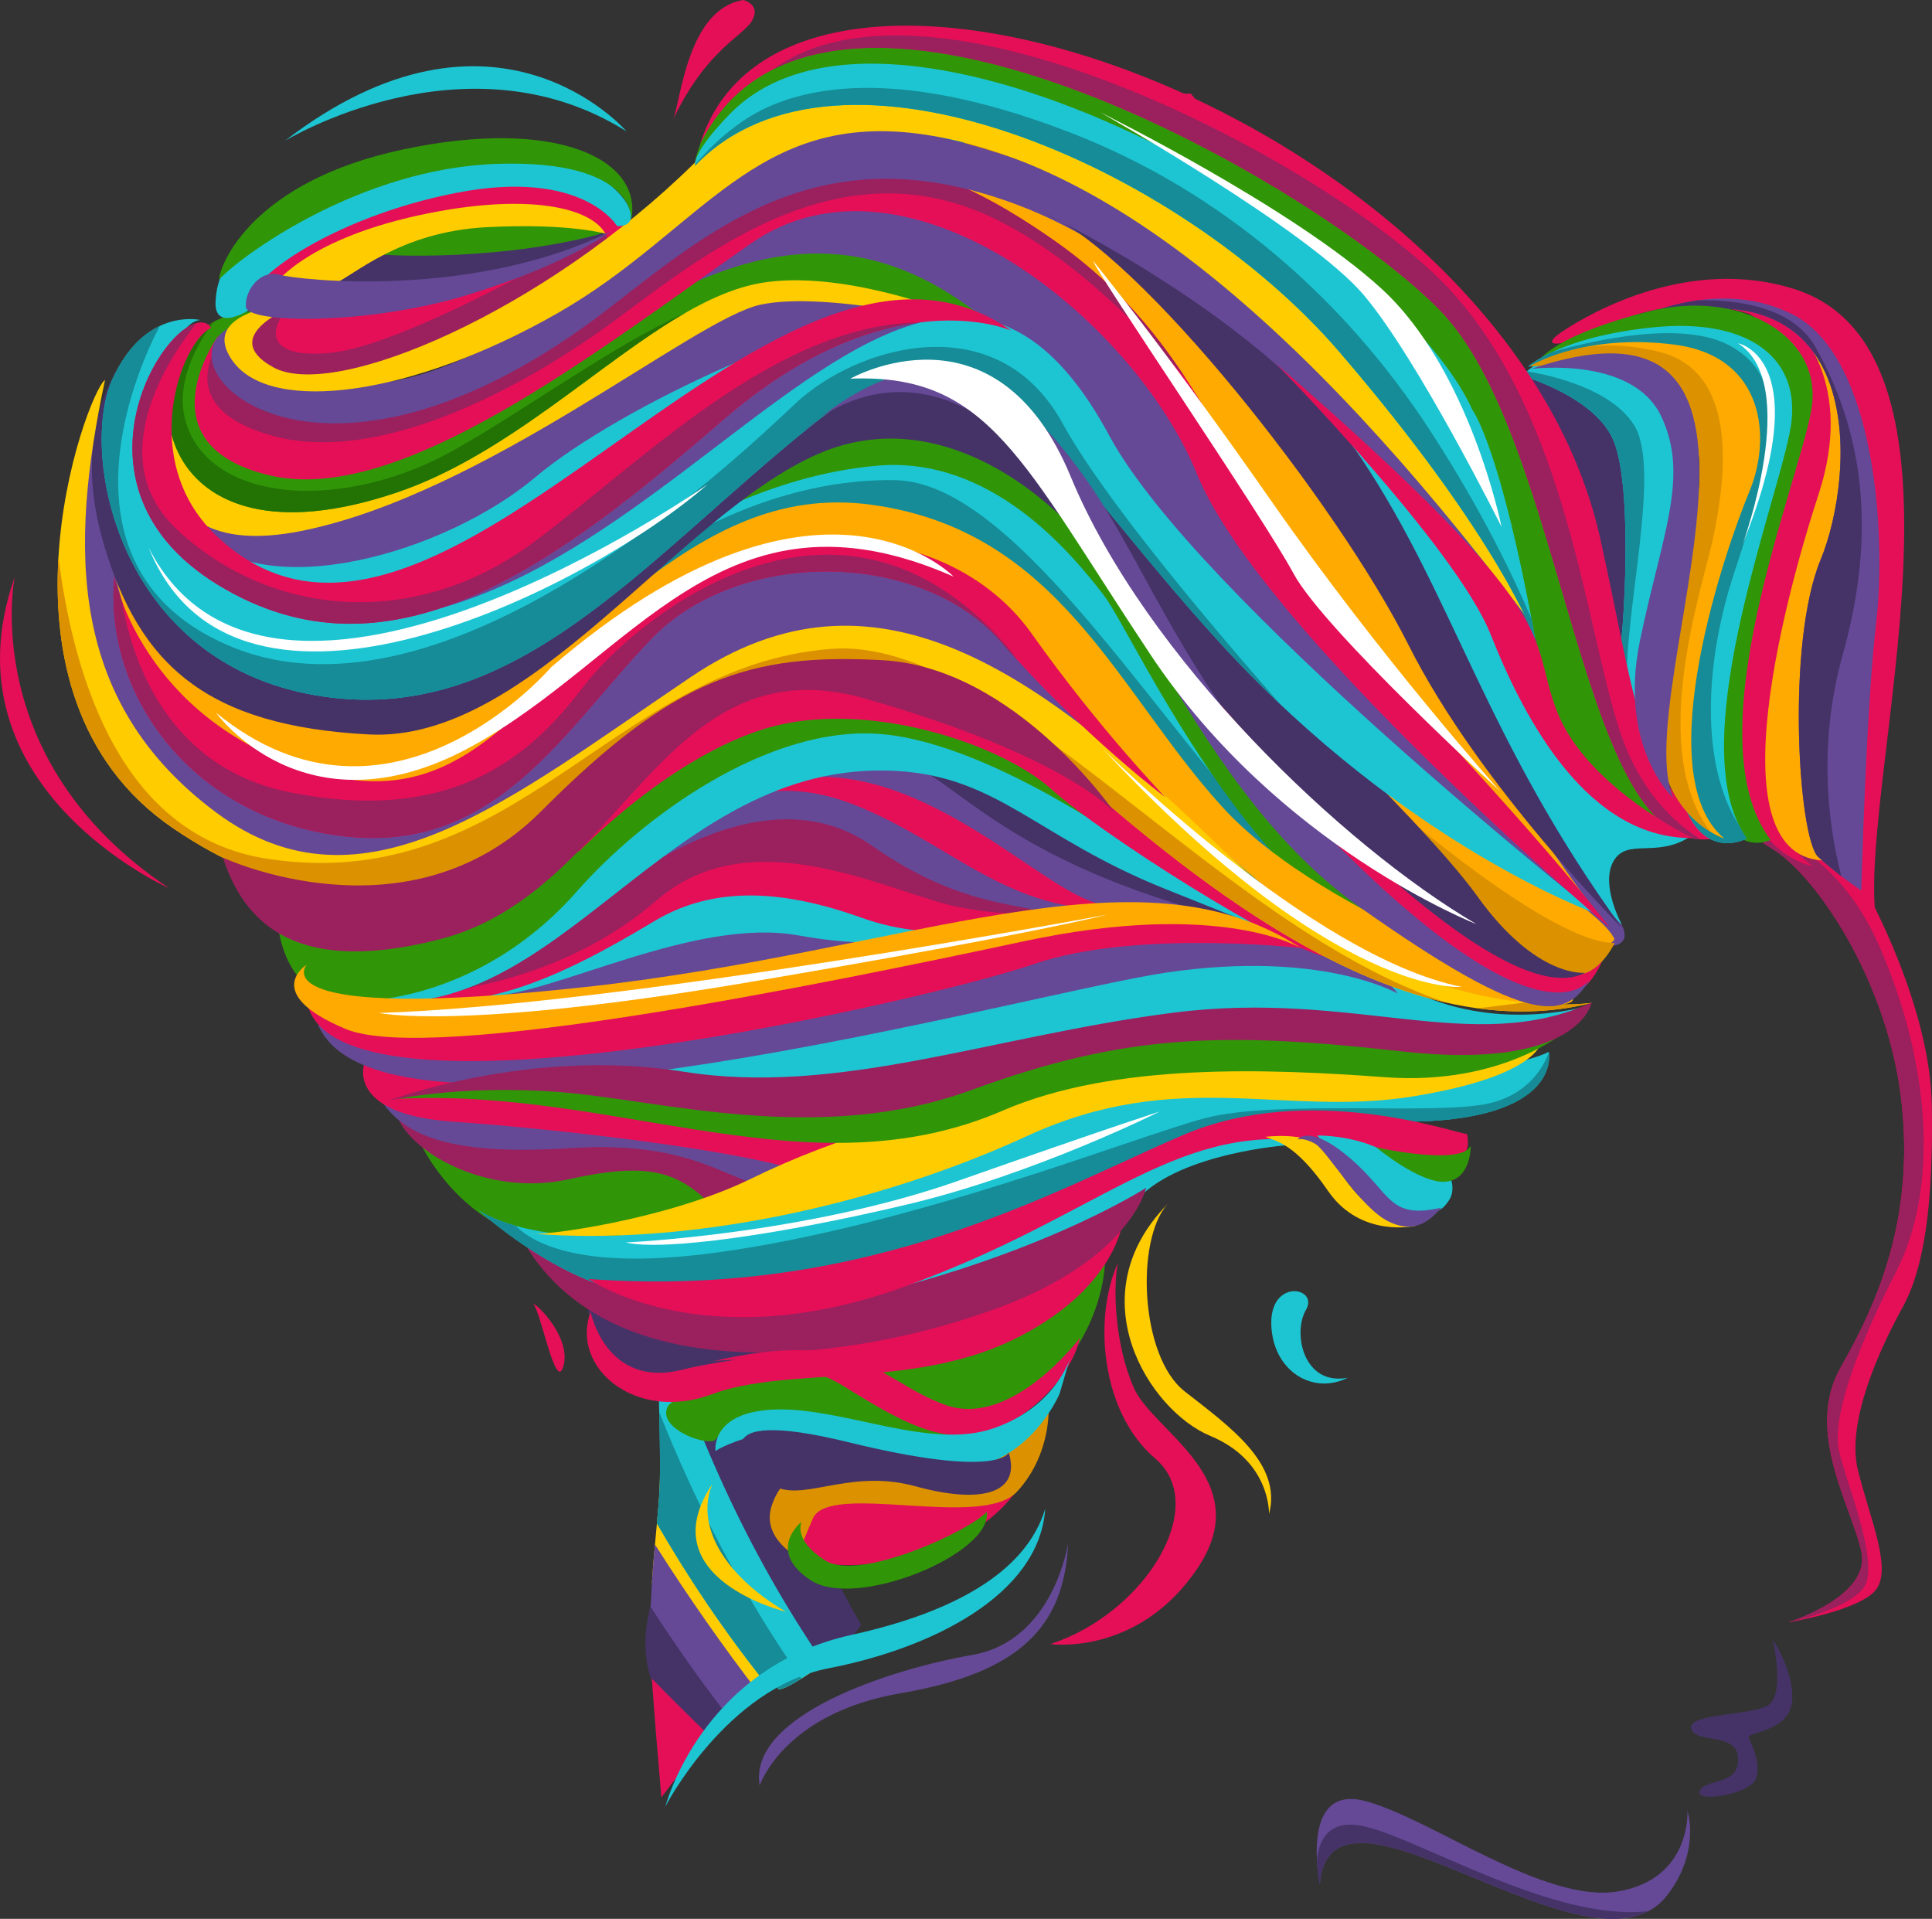 <?xml version="1.0" encoding="UTF-8"?>
<svg id="Layer_2" data-name="Layer 2" xmlns="http://www.w3.org/2000/svg" width="2627.59" height="2609.5" viewBox="0 0 2627.59 2609.5">
  <rect x="0" y="0" width="2627.59" height="2609.5" fill="#333333" stroke="none"/>
  <defs>
    <style>
      .cls-1 {
        fill: #237304;
      }

      .cls-1, .cls-2, .cls-3, .cls-4, .cls-5, .cls-6, .cls-7, .cls-8, .cls-9, .cls-10, .cls-11, .cls-12 {
        fill-rule: evenodd;
        stroke-width: 0px;
      }

      .cls-2 {
        fill: #fa0;
      }

      .cls-3 {
        fill: #654996;
      }

      .cls-4 {
        fill: #dc9200;
      }

      .cls-5 {
        fill: #158c97;
      }

      .cls-6 {
        fill: #9b205e;
      }

      .cls-7 {
        fill: #453367;
      }

      .cls-8 {
        fill: #309608;
      }

      .cls-9 {
        fill: #e50f57;
      }

      .cls-10 {
        fill: #fff;
      }

      .cls-11 {
        fill: #fc0;
      }

      .cls-12 {
        fill: #1dc5d3;
      }
    </style>
  </defs>
  <g id="Layer_1-2" data-name="Layer 1">
    <g>
      <path class="cls-7" d="M896.71,2164.97c-12.85,14.28-9.44,3.91-15.91,37.86-6.47,33.95-1.97,66.13,7.37,86.46,3.04,6.63,34.37,37.52,75.81,76.28,11.84-12.89,24.08-25.33,36.61-36.99-53.55-65.91-99.46-130.63-103.89-163.6h0Z"/>
      <path class="cls-9" d="M886.56,2282.89c26.19,26.71,52.94,53.27,80.25,79.62-24.31,26.18-47.01,54.35-67.32,81.77-4.4-50.19-9.34-109.49-12.82-159.77l-.11-1.62h0Z"/>
      <path class="cls-2" d="M1231.56,139.4c22.9,26.59,46.08,55.26,69.53,86.44,206.14,274.04,320.79,684.23,416.16,1073.62,80.33-48.35,159.31-90.64,226.8-122.23-.14-31.08.12-62.09.92-92.92,8.02-312.94-125.1-667.86-333.53-956.8l-379.87,11.9h0Z"/>
      <path class="cls-6" d="M1944.02,1177.24c-.14-31.09.15-62.1.94-92.93,8.02-312.97-125.09-667.9-333.57-956.8l-88.15,2.76c182.27,295.19,303.53,675.12,377.69,1067.82,14.79-7.38,29.18-14.34,43.08-20.85h0Z"/>
      <path class="cls-4" d="M1231.56,139.4c22.9,26.59,46.08,55.26,69.53,86.44,206.14,274.04,320.79,684.23,416.17,1073.61,32.86-19.77,65.49-38.54,97.22-55.98-38.92-232.56-67.07-429.73-87.56-524.03-34.74-159.94-141.28-384.23-289.74-586.47l-205.62,6.44h0Z"/>
      <path class="cls-5" d="M1612.99,1365.27c-78.69-358.53-196.14-774.07-489.03-1222.5l133.71-4.19c124.44,122.46,268.35,309.72,384.05,587.6,72.41,173.92,111.39,352.74,143.7,533.49-56.56,31.98-115.29,67.77-172.43,105.61h0Z"/>
      <path class="cls-12" d="M1612.94,1365.3c-75.11-342.09-185.49-736.05-449.84-1160.98,94.51,102.01,219.87,263.28,363.97,513.01,95.78,165.96,146.14,369.64,188.9,582.9-34.38,20.72-68.99,42.53-103.03,65.08h0Z"/>
      <path class="cls-11" d="M1132.44,2054.53c-318.27-505.96,42.19-968.87-172.98-1701.88,0,0,173.07,232.1,158.86,661.11-7.95,239.98,8.42,500.25,109.5,761.33-28.14,107.97-74.53,212.27-95.38,279.45h0Z"/>
      <path class="cls-11" d="M1006.4,2323.26c-44.22-59.87-83.97-116.82-119.75-170.89,3.11-49.83,8.63-91.83,10.45-127.57.44-8.62.6-21.11.54-36.41,63.89,91.25,136.73,185.54,218.28,276.76-4.6,3.41-9.42,6.8-14.48,10.16-104.66,69.57,25.53-58.4-90.21,43.62-1.61,1.42-3.22,2.87-4.83,4.32h0Z"/>
      <path class="cls-9" d="M1573.53,128.69c208.34,332.46,290.5,706.81,334.63,1065.8,52.57-25.97,99.81-46.52,137.61-59.75,12.37-4.33,24.6-8.31,36.68-11.99-32.5-292.45-144.87-616.37-462.97-995.5l-45.95,1.44h0Z"/>
      <path class="cls-8" d="M1438.87,747.55s71.33,171.36,140.55,640.32c24.95-17.08,50.34-33.82,75.88-50.08-14.9-165.91-49.19-333.27-216.43-590.24h0Z"/>
      <path class="cls-12" d="M1136.81,2248.2c-128.57-158.91-202.78-362.07-248.61-581.46,3.81,107.64,11.59,305.18,8.89,358.06-.74,14.6-2.11,30.24-3.66,47.03,41.7,72.51,91.31,146.78,149.65,219.59,55.98-46.6-33.75,45.11,58.35-16.11,13.43-8.93,25.2-18.03,35.38-27.12h0Z"/>
      <path class="cls-5" d="M893.43,2071.82c41.7,72.51,91.32,146.78,149.67,219.59,53.36-44.42-25.76,36.94,46.77-8.61-80-114.1-143.24-236.66-193.3-362.32,1.11,46.43,1.52,85.02.53,104.32-.74,14.59-2.1,30.23-3.66,47.02h0Z"/>
      <path class="cls-7" d="M892.1,1775.41c51.61,171.2,124.37,335,228.25,486.41,22.92-17.6,39.69-35.49,50.75-52.19-325.12-562.61-189.85-1355.35-317.85-1829.77-2.32,56.04-3.89,118.43-3.7,182.52.67,215.37-40.33,333.91,2.34,469.88,42.67,135.96,64.13,208.84,61.89,311.69-2.24,102.86-29.19,196.56-27.3,269.94.77,29.86,3.21,92.93,5.62,161.52h0Z"/>
      <path class="cls-4" d="M1105.92,143.33c45.2,76.78,90.49,171.23,133.02,287.44,158.07,431.89,84.78,708.75,175.9,1081.54,22.44-19.08,46.3-38.18,71.17-57.12-10.05-103.57-16.73-223.52-16.66-359.21.16-307.05-122.14-688.02-290.28-954.95l-73.15,2.29h0Z"/>
      <path class="cls-3" d="M885.04,2185.4c33.01,51.06,68.63,101.71,107.04,151.26,6.3-6.1,12.69-12.03,19.14-17.72,7.74-6.82,14.35-12.58,20.03-17.47-46.93-61.02-94.04-127.89-140.49-201.06-2.36,25.77-4.67,54-5.72,84.99h0Z"/>
      <path class="cls-9" d="M835.21,1147.56c-2.24,48.59-12.21,187.17,10.93,178.79,23.14-8.38,22.96-209.7-10.93-178.79h0Z"/>
      <path class="cls-9" d="M838.07,1370.55c-7.34.19-8.69,54.38,7.3,33.77,15.99-20.61,5.45-37.77-7.3-33.77h0Z"/>
      <path class="cls-9" d="M1404.28,1984.74s-11.96,52.11-77.78,94.94c-65.82,42.84-182.23,60.88-220.31,40.46-38.09-20.42-13.29-71,30.27-84.65,43.56-13.65,228.15,40.02,267.82-50.75h0Z"/>
      <path class="cls-4" d="M1426.09,1910.65s5.24,65.71-42.87,117.88c-48.12,52.16-255.77-14.36-277.71,36.56-21.94,50.92-20.68,52.52-20.68,52.52,0,0-50.42-26.22-35.03-70.68,15.39-44.47,46.87-53.76,114.25-48.68,67.38,5.09,169.09,1.21,203.61-33.76,34.51-34.97,58.44-53.83,58.44-53.83h0Z"/>
      <path class="cls-8" d="M1502.87,1714.33s1.28,86.94-75.89,164.59c-77.17,77.66-161.43,80.7-247.02,70.57-85.59-10.13-200.48-4.92-206.28,7.41-5.8,12.33-80.97-12.47-65.68-43.93,15.29-31.46,312.39-72.96,421.25-100.58,108.86-27.62,138.67-47.23,173.61-98.06h0Z"/>
      <path class="cls-7" d="M799.91,1769.27s-7.61,88.78,90.98,99c98.6,10.22,254.22-45.85,254.22-45.85,0,0-307.11,9.93-345.2-53.15h0Z"/>
      <path class="cls-9" d="M1526,1665.71s-12.23,91.12-150.24,157.24c-138.01,66.12-304.99,34.78-407.9,73.23-102.91,38.45-192.49-35.8-164.65-112.06,0,0,20.82,105.16,125.24,78.47,104.41-26.69,446.22-42.65,597.55-196.87h0Z"/>
      <path class="cls-8" d="M573.87,1558.78s51.11,105.85,157.26,125.65c106.14,19.79,267.65-49.32,267.65-49.32,0,0-29.92-52.72-123.49-56.56-93.57-3.84-220.56,30.31-301.42-19.76h0Z"/>
      <path class="cls-12" d="M1749.29,1557.58s-141.49,10.01-200.87,71.69c-59.37,61.68-353.69,134.61-353.69,134.61,0,0,334.45-173.77,385.99-193.71,51.54-19.94,123.51-35.28,142.69-32.29,19.18,2.99,25.87,19.7,25.87,19.7h0Z"/>
      <path class="cls-6" d="M1558.76,1615.31s-20.04,95.98-200.09,162.91c-190.86,70.95-532.91,122.5-650.97-97.29,0,0,167.73,147.14,434.97,89.09,267.24-58.05,416.09-154.7,416.09-154.7h0Z"/>
      <path class="cls-6" d="M977.61,1649.22c-50.06-53.66-88.48-71.23-202.88-45.71-114.4,25.51-221.02-39.18-235.41-88.62,0,0,110.49,56.47,214.65,19.62,104.17-36.85,306.36,39.15,312.21,62.99,5.86,23.84-88.57,51.72-88.57,51.72h0Z"/>
      <path class="cls-3" d="M1053.82,1616.28c-65.62-7.77-106.45-66.12-279.91-54.83-173.47,11.29-227.32-22.57-255.57-64.96-28.25-42.4,243.44,8.56,315.44,11.3,72,2.74,317.85,52.09,317.85,52.09l-97.8,56.41h0Z"/>
      <path class="cls-9" d="M495.21,1447.46s-23.96,68.04,120.96,77.96c144.92,9.92,436.09,42.94,498.5,77.81,62.41,34.87,84.97-57.93,84.97-57.93,0,0-380.55-23.34-459.84-50.08-79.29-26.74-115.02-42.55-162.44-45.26-47.41-2.72-82.15-2.49-82.15-2.49h0Z"/>
      <path class="cls-12" d="M2106.42,1430.56s20.58,95.01-199.29,95.02c-219.87.01-316.56,34.85-545.73,137.91-229.17,103.06-461.8,113.14-547.88,82.7-86.08-30.44-162.44-100.22-162.44-100.22,0,0,107.4,76.35,364.92,2.68,257.51-73.66,390.5-170.75,656.36-168.21,265.85,2.54,406.35-35.8,434.06-49.88h0Z"/>
      <path class="cls-5" d="M2106.54,1431.25c1.33,8.53,9.54,94.32-199.41,94.33-219.87.01-316.56,34.85-545.73,137.91-229.17,103.06-461.8,113.14-547.88,82.7-86.08-30.44-162.44-100.22-162.44-100.22,0,0,15.93,11.31,50.2,21.03,25.83,25.88,94.11,60.5,271.69,36.62,267.03-35.9,568.24-156.94,665.32-182.83,97.08-25.88,316.25-3.55,387.55-20.42,54.33-12.85,74.27-51.46,80.68-69.13h0Z"/>
      <path class="cls-11" d="M721.85,1677.47c11.07,4.2,182.87-17.41,299.56-74.48,116.69-57.07,242.6-94.23,459.89-133.61,217.29-39.37,502.57,18.98,615.41-54.45,0,0,.13,47.75-175.36,76.16-175.49,28.41-319.2-40.67-524.19,53.68-205,94.35-463.34,150.56-675.31,132.7h0Z"/>
      <path class="cls-8" d="M2128.54,1402.79s-85.4,73.79-244.58,62.18c-159.18-11.61-367.89-20.4-520.33,45.45-262.85,113.55-522.68-31.12-821.14-16.18,0,0,160.98-40.25,283.91-15.58,122.92,24.67,286.63,46.94,420.92,12.21,134.3-34.73,306.64-109.8,547.04-87.86,240.41,21.95,334.17-.22,334.17-.22h0Z"/>
      <path class="cls-12" d="M875.87,1464.25c8.56,1.01,234.87,32.14,402.98-7.27,168.12-39.41,283.87-76.33,387.92-75.59,104.06.74,404.88,37.8,448.37,12.57,43.48-25.23,49.53-27.41,49.53-27.41,0,0-120.36,39.27-239.58-16.78-119.21-56.06-246.26-58.08-455.75-23.56-209.48,34.51-582.97,110.36-593.48,138.05h0Z"/>
      <path class="cls-3" d="M1901.08,1351.25s-102.84-59.91-314.84-28.59c-193.45,28.58-1068.7,275.62-1153.93,70.27,0,0,109.88,73.76,349.83,38.51,239.95-35.25,581.73-136.55,735.23-150.2,153.49-13.65,321.33-14.04,383.71,70.01h0Z"/>
      <path class="cls-9" d="M1800.93,1293.1c-12.66-2.95-252.32-31.31-395.6,18.27-128.76,44.55-929.3,234.07-986.17,58.3,0,0,62.9,55.18,323.32,18.02,260.42-37.16,613.36-122.68,743.36-133.33,130-10.65,227,.83,315.09,38.74h0Z"/>
      <path class="cls-3" d="M1201.44,1274.21s-236.02,63.19-352.43,81.24c-116.41,18.04-202,7.92-202,7.92,0,0,204.92-105.93,324.59-114.91,119.67-8.98,229.83,25.76,229.83,25.76h0Z"/>
      <path class="cls-12" d="M1284.94,1265.29s-58.77,32.1-198.98,6.82c-140.21-25.27-330.53,79.49-422.09,83.12,0,0,162.18-74.83,247.32-134.18,85.14-59.35,269.12,11.6,297.48,16.4,28.36,4.8,76.26,27.83,76.26,27.83h0Z"/>
      <path class="cls-9" d="M1380.3,1254.16s-99.38,33.08-207.61-5.77c-108.23-38.85-201.63-44.11-282.56,4.16-80.93,48.28-203.6,119.1-307.73,106.77,0,0,156.45-38.62,226.48-92.53,70.02-53.91,154.41-119.14,274.4-106.38,119.99,12.76,338.55,84.91,338.55,84.91l-41.52,8.83h0Z"/>
      <path class="cls-6" d="M599.65,1348.36s163.31-11.05,293.89-124.33c130.57-113.28,319.23-8.5,409.68,9.44,90.45,17.94,157,5.56,157,5.56,0,0-116.56-5.11-228.2-76.19s-193.29-77.85-318.54-21.79c-125.25,56.05-313.83,207.31-313.83,207.31h0Z"/>
      <path class="cls-3" d="M1437.84,1245.04c-47.15-17.15-130.49-9.66-252.02-94.92-121.54-85.26-270.81,2.66-332.35,46-61.54,43.34,104.41-136.63,216.52-130.59,112.11,6.04,177.11,55.68,266.87,103.91,89.76,48.23,159.4,70.94,159.4,70.94l-58.41,4.66h0Z"/>
      <path class="cls-9" d="M957.52,1111.53s76.16-69.1,207.29-15.97c131.13,53.13,206.76,147.42,359.41,140.9,0,0-187.64-113.34-259.03-157.95-71.38-44.61-226.29-55.71-307.67,33.02h0Z"/>
      <path class="cls-7" d="M1705.14,1253.89s-35.54-5.29-110.21-22.08c-74.68-16.79-202.36-74.57-240.61-105.86-38.24-31.29-105.3-81.9-105.3-81.9,0,0,94.52,14.08,141.16,47.8,46.63,33.73,314.96,162.04,314.96,162.04h0Z"/>
      <path class="cls-3" d="M1701.21,1256.67s-139.14,2.34-224.54-33.81c-85.4-36.14-243.97-199.56-414.94-160.49,0,0,107.45-52.37,177.67-22.36,70.22,30.01,145.25,141.59,461.82,216.66h0Z"/>
      <path class="cls-12" d="M488.52,1359.03c272.37,46.06,416.27-328.23,730.35-310.62,139.38,7.82,191.78,90.68,365.77,160.46,174,69.77,196.15,78.18,196.15,78.18,0,0-303.82-195.07-381.24-237.5-77.43-42.43-218.3-86.59-329.09-54.86-110.79,31.73-254.39,169.51-317.04,234.42-62.65,64.91-190.55,137.28-264.89,129.93h0Z"/>
      <path class="cls-8" d="M378.24,1258.44s7.65,106.5,104.91,103.55c97.26-2.96,212.6-48.61,301.2-149.5,88.6-100.89,261.31-227.99,415.88-214.04,154.57,13.95,361.91,168.67,361.91,168.67,0,0-129.71-162.89-334.86-201.64-205.15-38.74-325.5,85.87-466.05,197.97-140.56,112.1-319.91,148.73-382.98,94.98h0Z"/>
      <path class="cls-9" d="M786.36,1159.18s123.87-129.98,257.24-169.17c133.37-39.18,315.85,20.03,386.47,83.35,70.62,63.32,307.49,212.86,372.27,227.76,0,0-219.35-138.79-311.51-227.8-92.16-89.02-492.2-338.87-704.47,85.86h0Z"/>
      <path class="cls-3" d="M143.96,547.9s-90.27,200.5,14.48,415.4c104.75,214.9,256.63,227.1,416.43,196.83,159.8-30.27,291.19-236.03,476.01-282.14,184.82-46.11,428.49,107.13,480.56,168.26,0,0-130-209.21-242.16-276.01-112.15-66.79-352.87-12.84-460.29,124.88-107.43,137.72-218.01,228.78-401.28,212.87-183.27-15.91-260.15-246.31-266.56-326.62-6.41-80.32-17.19-233.48-17.19-233.48h0Z"/>
      <path class="cls-12" d="M1811.13,1200.85s-74.36,17.23-190.74-123.83c-116.38-141.06-252.34-361.11-415.47-376.07-163.12-14.97-352.44,105.83-352.44,105.83,0,0,88.86-115.32,240.63-175.47,151.77-60.15,328.17,50.41,397.34,138.16,69.17,87.74,189.66,365.26,320.69,431.4h0Z"/>
      <path class="cls-5" d="M1776.29,1197.56c-32.72-8.94-86.93-36.94-155.91-120.54-116.38-141.06-252.34-361.11-415.47-376.07-121.03-11.1-256.46,52.52-318.31,86.09l-3.48-14.44c9.77-9.94,21.79-21.48,35.93-33.8,55.78-33.33,167.44-87.88,298.13-85.85,171.26,2.67,370.04,357.79,559.11,544.6h0Z"/>
      <path class="cls-8" d="M916.46,728.15s123-81.87,277.62-94.91c154.63-13.04,263.14,119.14,307.02,176.16,43.88,57.02,224.64,475,485.32,513.08,0,0-287.07-303.98-362.37-421.38-75.3-117.4-150.86-273.4-283.97-330.14-133.11-56.74-363.53,36.53-423.62,157.18h0Z"/>
      <path class="cls-2" d="M149.97,747.11s28.23,229.96,195.96,289.59c167.73,59.63,250.18,45.28,383.49-72.74,133.3-118.02,205.62-209.5,385.49-221.96,179.87-12.46,270.29,99.49,304.24,158.96,33.94,59.47,374.4,421.6,555.3,451.45,180.89,29.85,164.55,5.01,164.55,5.01,0,0-333.72-103.38-476.69-260.12-142.97-156.75-220.72-375.69-476.93-410.83-256.2-35.15-386.61,231.48-599.79,280.98-213.19,49.5-401.76-88.53-435.61-220.32h0Z"/>
      <path class="cls-8" d="M828.53,312.05s-31.66,23.01-170.01,37.01c-138.35,14-160.36-1.62-156.33-11.27,4.03-9.65,118.02-43.89,203.11-41.78,85.09,2.12,123.23,16.03,123.23,16.03h0Z"/>
      <path class="cls-7" d="M831.95,313.9s-71.7,43.59-213.7,70.17c-142.01,26.58-190.51,20.85-188.14.88,2.36-19.97,43.17-46.96,67.08-41.24,23.91,5.72,195.35,11.55,334.77-29.81h0Z"/>
      <path class="cls-11" d="M370.23,383.66s21.12-25.7,104.15-67.23c83.03-41.52,208.62-57.76,273.94-41.35,65.32,16.41,80.82,44.28,80.82,44.28,0,0-47.95-16.52-167.28-10.4-119.34,6.13-181.48,66.76-208.05,77.35-26.57,10.6-83.58-2.66-83.58-2.66h0Z"/>
      <path class="cls-9" d="M379.89,412.29c-34.16,7.53-82.88,76.98-1.5,98.18,81.38,21.21,256.74-54.96,343.72-105.41,86.98-50.46,138.29-105.14,138.29-105.14,0,0-176.29,96.3-291.45,115.94-115.15,19.64-189.06-3.57-189.06-3.57h0Z"/>
      <path class="cls-6" d="M379.89,412.29c-34.16,7.53-82.88,76.98-1.5,98.18,81.38,21.21,256.74-54.96,343.72-105.41,86.98-50.46,138.29-105.14,138.29-105.14,0,0-54.01,29.5-121.76,59.17-98.12,53.34-223.43,114.73-290.46,120.87-100.82,9.22-75.24-46.57-51.62-63.67-10.86-2.19-16.66-4.01-16.66-4.01h0Z"/>
      <path class="cls-9" d="M370.12,390.88s40.03-63.25,198.91-97.96c158.88-34.71,254.03-7.54,258.7,38.57,4.67,46.12,31.77-5.64,17.82-40.56-13.95-34.92-134.3-75.2-298.44-26.64-164.14,48.56-208.45,111.3-176.99,126.6h0Z"/>
      <path class="cls-7" d="M174.05,482.69s-82.51,86.06-33.74,254.56c48.76,168.5,142.16,250.07,361.4,261.55,219.23,11.48,418.54-297.62,611.09-381.51,192.55-83.89,385.54,103.5,446.17,248.09,0,0-9.11-167.42-161.13-288.48-152.02-121.06-297.09-132.8-445.4,5.14-148.32,137.94-526.42,353.56-602.23,306.61-75.81-46.94-241.71-111.78-176.16-405.98h0Z"/>
      <path class="cls-3" d="M493.33,840.5s228.3-65.2,393.21-221.06c164.91-155.87,326.69-209.04,412.8-188,0,0-180.89,61.76-316.3,197.62-135.41,135.85-333.94,224.46-489.71,211.45h0Z"/>
      <path class="cls-12" d="M1081.76,467.16s-356.53,277.84-519.47,325.45c-162.94,47.61-262.63-41.93-262.63-41.93,0,0,201.16,41.89,396.38-110.39,195.22-152.28,385.73-173.13,385.73-173.13h0Z"/>
      <path class="cls-3" d="M1208.51,435.15c-70.69-13.79-360.51,112.83-481,214.28-120.49,101.46-367.9,175.23-462.34,71.85l-22.41-55.09s60.45,115.64,356.78-35.52c296.34-151.16,356.93-250.67,518.26-238.8,161.33,11.86,162.45,48.16,162.45,48.16l-71.75-4.88h0Z"/>
      <path class="cls-11" d="M228.49,527.07s-68.77,245,181.23,195.03c250.01-49.97,533.08-287.68,624.04-307.65,90.96-19.97,285.93,28.42,285.93,28.42,0,0-93.62-79.79-243.61-95.73-149.99-15.94-526.18,321.04-655.95,332.8-129.76,11.76-178.48-80.79-191.64-152.87h0Z"/>
      <path class="cls-8" d="M355.59,423.67c-184.63-14.19-203.03,377.19,184.24,246.01,197.78-67,353.26-265.56,502.12-285.92,148.86-20.35,358.69,85.85,358.69,85.85,0,0-82.5-82.09-184.63-135.76-102.13-53.68-335.17,36.27-426.38,119.49-91.21,83.23-288.51,191.87-400,171.44-111.49-20.43-122.59-64.23-114.11-112.95,8.48-48.72,80.08-88.16,80.08-88.16h0Z"/>
      <path class="cls-1" d="M290.14,438.08c-116.65,68.2-84.92,344.95,249.69,231.6,149.5-50.64,274.84-176.45,391.41-243.65-95.94,42.47-219.77,133.6-315.61,187.05-135.51,75.57-300.48,74.13-352.59-15.21-34.19-58.62-.27-122.67,27.1-159.79h0Z"/>
      <path class="cls-9" d="M2183.6,1294.56s-13.83,48.08-48.72,60.23c-34.88,12.14-120.15-16.03-265.08-143.48-144.93-127.45-237.93-296.66-237.93-296.66,0,0,249.81,295.36,371.82,356.81,122,61.45,146.29,62.52,179.9,23.1h0Z"/>
      <path class="cls-3" d="M841.86,440.51c603.96-390.73,686.42,519.99,1349.95,845.96,0,0,34.52-1.34,7.32-38.91-27.19-37.57-482.69-451.29-545.74-590.75-63.05-139.45-385.66-667.63-811.53-216.3h0Z"/>
      <path class="cls-2" d="M2195.7,1276.96c-7.67,18.98-64.1,6.88-126.07-34.81-61.97-41.69-215.02-184.56-215.02-184.56,0,0,312.17,158.09,341.08,219.37h0Z"/>
      <path class="cls-4" d="M2195.95,1282.41s-18.23,39.43-48.49,43.08c-30.27,3.65-87.9-21.26-116.03-66.17-28.14-44.91-137.04-163.58-137.04-163.58,0,0,214.7,187.24,301.56,186.67h0Z"/>
      <path class="cls-7" d="M2155.92,1322.87s-66.09,8.45-146.79-104.16c-80.69-112.61-370.86-380.2-408.8-426.28-37.94-46.08-148.53-165.84-148.53-165.84,0,0,134.31,240.1,181.47,299.92,47.16,59.83,399.23,461.31,522.64,396.36h0Z"/>
      <path class="cls-7" d="M2070.95,506.92s103.75-5.8,142.93,60.31c39.18,66.11-8.29,299.16-7.06,349.94l-135.87-410.25h0Z"/>
      <path class="cls-12" d="M2070.47,511.15c66.87-76.65,296.81,10.07,185.58,280.52-40.09,97.47-27.51,186.59-27.51,186.59,0,0-29.33-57.72-24.06-102.29,5.28-44.58,15.05-218.8-10.5-277.88-25.55-59.08-123.51-86.94-123.51-86.94h0Z"/>
      <path class="cls-5" d="M2070.47,511.15c1.92-2.21,4-4.27,6.18-6.2,37.4,6.28,114.85,24.75,145.56,72.88,38.21,59.89-14.52,256.89-9.56,360.16-5.86-18.99-10.56-41.85-8.17-62.02,5.28-44.58,15.05-218.8-10.5-277.88-25.55-59.08-123.51-86.94-123.51-86.94h0Z"/>
      <path class="cls-12" d="M2297.7,1138.26s-145.58-22.65-201.92-157.7c-56.34-135.04-139.43-273.25-199.92-327.42-60.49-54.17-79.77-74.54-79.77-74.54,0,0,98.92,141.89,155.26,276.94,56.34,135.04,191.92,364.45,234.48,402.03,0,0-29.75-54.15-11.47-86.34,18.27-32.19,58.33-3.94,103.34-32.97h0Z"/>
      <path class="cls-7" d="M2411.83,2231.07c3.03,20.25,12.49,70.19-4.78,86.22-17.26,16.03-112.62,11.98-107.02,33.44,5.6,21.46,62.84,3.82,63.86,41.01,1.02,37.19-43.82,26.45-52.17,43.55-8.35,17.09,67.18,5.25,75.96-15.42,8.78-20.66-6.68-50.52-9.5-57.18-2.83-6.66,54.29-8.04,58.93-47.27,4.65-39.23-25.28-84.36-25.28-84.36h0Z"/>
      <path class="cls-3" d="M1794.95,2562.17c15.48-180.43,370.04,145.5,471.81,16.06,46.83-59.55,28.19-116,28.19-116,0,0,6.18,92.94-94.38,109.97-100.56,17.03-254.89-99.78-344.35-123.03-89.46-23.24-61.28,112.99-61.28,112.99h0Z"/>
      <path class="cls-7" d="M1794.95,2562.17c14.4-167.86,322.22,102.45,447.01,36.75-127.52,15.82-314.33-100.18-388.07-115.51-44.37-9.23-59.54,15.55-62.86,45.86.96,18.57,3.92,32.9,3.92,32.9h0Z"/>
      <path class="cls-9" d="M2127.61,449.01c36.98-24.16,169.9-100.61,311.94-56.18,268.45,83.98,91.16,658.14,110.91,850.28,0,0-18.06,30.41-24.52-37.26-6.46-67.66,45.29-565.99-33.93-691.09-79.21-125.1-234.58-110.94-308.25-69.03-13.62,7.75-34.35,15.27-50.25,19.04-22.17,5.25-34.95,3.2-5.91-15.77h0Z"/>
      <path class="cls-9" d="M2540.15,1215.65s84.96,152.89,87.18,286.95c2.21,134.06-9.92,221.22-39.85,275.54-29.93,54.32-77.15,155.4-60.57,221.55,16.58,66.15,45.85,132,25.22,161.19-20.64,29.2-120.2,45.44-120.2,45.44,0,0,111.69-34.69,99.83-94.86-11.86-60.17-78.44-164-28.24-252.08,50.2-88.08,101.08-203.06,82.21-364.41-18.88-161.35-115.9-305.38-176.71-341.51-60.82-36.13,81.6-.63,131.12,62.19h0Z"/>
      <path class="cls-6" d="M2437.32,2205.39c-3.42.63-5.38.95-5.38.95,0,0,111.69-34.69,99.83-94.86-11.87-60.17-78.44-164.01-28.24-252.08,50.21-88.08,101.08-203.06,82.21-364.41-18.88-161.35-115.9-305.38-176.71-341.51-35.3-20.97-2.13-17.8,41.61.82,37.4,26.32,76.04,66.59,103.35,128.06,71.89,161.74,83.62,332.65,24.46,447.8-59.16,115.16-86.52,202-77.25,243.18,9.27,41.18,50.65,139.49,36.99,178.96-8.68,25.08-62.65,43.21-100.87,53.09h0Z"/>
      <path class="cls-12" d="M272.39,435.19c-58.32,3.94-133.43,302.43,67.08,380.4,508.69,197.82,885.99-748.89,1169.13-223.24,118.59,220.16,660.82,649.57,660.82,649.57,0,0-256.73-91.86-506.61-363.72-249.88-271.86-325.68-486.95-557.42-301.03-231.74,185.93-407.09,414.69-676.43,368.35-130.73-22.5-210.14-100.68-252.19-186.58-44.58-91.09-47.15-190.85-24.34-242.12,44.33-99.62,119.96-81.63,119.96-81.63h0Z"/>
      <path class="cls-5" d="M1741.08,957.62c-25.96-24.58-52.16-51-78.28-79.42-249.88-271.86-325.68-486.95-557.42-301.03-231.74,185.93-407.09,414.69-676.43,368.35-130.73-22.5-210.14-100.68-252.19-186.58-44.58-91.09-47.15-190.85-24.34-242.12,18.75-42.13,43.09-63.22,64.95-73.54-51.08,96.76-132.46,342,98.01,436.48,291.43,119.47,682.54-251.91,765.99-330.63,83.45-78.72,274.61-135.65,363.87,26.79,55.13,100.34,196.1,268.08,295.84,381.69h0Z"/>
      <path class="cls-2" d="M2174.55,1244.35s-209.42-247.18-286.47-314.16c-77.05-66.98-152.09-166.26-203.83-279.06-51.74-112.8-212.71-341.59-395.92-397.63,0,0,118.76-4.86,260.65,112.21,187.76,154.92,481.79,700.19,625.58,878.64h0Z"/>
      <path class="cls-9" d="M2189.28,1261.54s-474.27-402.94-561.12-616.41c-86.84-213.46-397.42-460.41-607.46-313.62-210.05,146.79-476.64,356.96-653.84,314.97-177.2-41.99-69.8-190.32-69.8-190.32,0,0-26.22,145.16,207.62,109.55,233.84-35.61,376.43-232.08,493.01-285.18,116.58-53.1,203.48-115.14,432.36,43.94,228.88,159.08,232.62,356.61,460.71,598.77,228.09,242.16,298.52,338.29,298.52,338.29h0Z"/>
      <path class="cls-6" d="M296.19,468.1c-.23,33.96,16.21,126.9,208.49,97.62,233.84-35.61,376.43-232.08,493.01-285.18,116.58-53.1,203.48-115.14,432.36,43.94,83.52,58.05,137.05,121.23,182.46,189.82-71.81-82.48-184.63-193.66-299.42-233.32-191.08-66.01-356.08,65.14-473.7,152.47-117.62,87.33-319.1,200.9-469.64,158.97-112.12-31.22-91.42-94.2-73.56-124.31h0Z"/>
      <path class="cls-8" d="M2300.76,1137.65s-116.38-86.09-173.27-338.73c-56.89-252.63-101.24-427.84-483.35-621.33C1262.03-15.9,993.68,21.04,944.65,221.36c0,0,96.23-201.96,427.42-97.67,331.19,104.29,600.4,335.04,647.29,488.85,46.89,153.81,59.25,477.12,281.39,525.11h0Z"/>
      <path class="cls-9" d="M2331.18,1140.33c-104.83-91.97-107.75-197.18-155.01-408.9C2048.95,161.6,1071.4-187.05,952.17,196.02c162.67-329.31,825.8,44.33,1004.14,223.72,176.81,177.85,189.35,752.11,374.87,720.6h0Z"/>
      <path class="cls-6" d="M1050.25,95.09c244.97-125.08,753.31,171,906.06,324.65,170.73,171.73,188.32,713.02,356.36,721.67-35.43-22.36-82.75-65.87-109.52-146.97-46.58-141.12-70.94-424.25-229.32-598.5-145.41-159.98-701.91-464.55-923.58-300.85h0Z"/>
      <path class="cls-3" d="M318.73,442.61c-117.68,48.27,108.39,288.38,512.97-26.07,145.36-112.98,293.77-236.44,555.01-136.82,261.23,99.62,646.66,494.21,705.02,596.94,0,0-69.32-178.16-295.32-407.42-226-229.26-617.39-344.29-722.54-280.79-105.15,63.5-402.42,344.73-590.91,333.27-188.49-11.46-171.27-34.74-164.23-79.1h0Z"/>
      <path class="cls-11" d="M2078.62,842.54c.12-16.26-109.98-231.8-319.11-435.55-209.12-203.75-610.56-386.87-815.25-185.08-204.69,201.79-489.42,323.6-572.57,277.59-83.15-46,41.29-89.13,41.29-89.13,0,0-149.17,7.66-96.35,80.81,52.82,73.15,245.21,46.97,441.66-65.25,196.45-112.22,268.2-277.97,500.64-242.7,232.44,35.27,500.2,234.58,819.69,659.31h0Z"/>
      <path class="cls-12" d="M2087.93,868.9s-47.57-135.81-266.25-390.24c-218.68-254.42-683.07-455.48-876.23-253.41,0,0-6.57-14.88,46.97-70.02,220.56-227.16,902.55,162.2,1010.12,402.34,0,0,37.74,47.86,85.39,311.34h0Z"/>
      <path class="cls-5" d="M2087.93,868.9s-47.57-135.81-266.25-390.24c-218.68-254.42-683.07-455.48-876.23-253.41,0,0-.19-.42-.24-1.39,21.86-25.5,56.54-59.26,99.68-78.53,75.72-33.83,202.45-45.34,409.95,34.66,207.51,80.01,374.48,227.54,490.72,406.44,69.01,106.21,112.97,197.98,137.3,255.03,1.68,8.89,3.37,18.01,5.07,27.45h0Z"/>
      <path class="cls-7" d="M2206.25,1262.13s-194.14-192.94-290.72-385.18c-96.58-192.24-366.98-535.23-494.71-586.51,0,0,304.72,144.55,430.68,333.03,125.96,188.48,168.2,381.53,354.74,638.66h0Z"/>
      <path class="cls-9" d="M2302.09,1139.68s-144.66-68.66-184.76-172.85c-40.11-104.19,22.48-121.19-382.5-472.88,0,0,245.28,249.61,292.6,369.13,47.33,119.51,133.45,277.97,274.65,276.6h0Z"/>
      <path class="cls-9" d="M2375.02,424.68s133.46,64.01,58.79,226.34c-74.66,162.33-76.93,405.55-47.46,462.08,29.47,56.52,79.11,64.81,79.11,64.81,0,0-56.34-33.19-59.35-129.97-3.01-96.79,36.14-285.02,74.39-384.16,38.25-99.13-8.43-244.49-105.5-239.1h0Z"/>
      <path class="cls-2" d="M2501.47,1168.92c-38.01-45.48-55.16-124.66-37.59-252.76,17.57-128.1,62.86-286.67,48.78-351.02-14.09-64.35-68.18-116.56-68.18-116.56,0,0,78.28,71.95,29.08,222.82-49.2,150.88-148.9,524.8,27.91,497.51h0Z"/>
      <path class="cls-3" d="M2201.39,445.13s122.15-74.74,235.96-17.88c113.81,56.87,128.19,302.06,114.4,418.55-13.79,116.5-20.33,365.24-20.33,365.24,0,0-31.32-20.58-58.5-45.5-27.19-24.92-43.93-290.88,3.29-404.62,47.21-113.75,71.84-433.87-274.82-315.79h0Z"/>
      <path class="cls-7" d="M2201.39,445.13s46.76-28.59,109.35-36.95c65.36-.39,129.96,13.76,158.29,63.8,67.38,119.01,82.44,256.71,37.27,417.81-32.08,114.42-22.62,221.08-2.13,301.7-9.67-7.38-20.76-16.34-31.25-25.94-27.18-24.92-43.92-290.88,3.29-404.63,47.21-113.75,71.84-433.87-274.82-315.79h0Z"/>
      <path class="cls-8" d="M2095.06,488s23.24-33.41,147.46-64.51c124.22-31.1,237.71,33.56,221.13,132.85-16.57,99.29-161.83,445.53-55.49,585.88,0,0-99.75,48.46-70.77-196.42,28.98-244.88,121.92-337.55,42.55-440.96-79.37-103.42-284.89-16.85-284.89-16.85h0Z"/>
      <path class="cls-11" d="M142.87,516.66c-25.19,17.27-175.02,427.69,92.72,609.81,267.74,182.12,458.5,36.91,586.99-95.42,128.49-132.33,390.7-196.77,571.35-36.52,84.38,74.84,195.9,176.25,319.99,255.63,141.58,90.57,299.53,152.46,452.15,113.48,0,0-247.75,40.11-502.02-206.96-254.26-247.06-475.87-403.48-724.22-236.15-248.34,167.33-446.34,333.56-646.63,183.83-200.29-149.73-199.28-357.86-150.33-587.7h0Z"/>
      <path class="cls-4" d="M79.5,757.83c-7.54,127.96,21.54,277.12,156.08,368.64,267.74,182.12,458.5,36.91,586.99-95.42,128.49-132.33,390.7-196.77,571.35-36.52,84.38,74.84,195.9,176.25,319.99,255.63,80.53,51.51,166.35,93.74,253.48,113.41-313.34-104.66-604.63-499.32-837.6-481.12-294.43,23.01-430.46,337.19-766.65,285.35-195.44-30.14-262.08-239.73-283.64-409.97h0ZM2009.9,1371.31c52.1,7.15,104.44,5.54,156.17-7.67,0,0-34.81,5.64-91.74-.33-20.26,2.46-41.81,5.14-64.43,8h0Z"/>
      <path class="cls-3" d="M2163.1,1330.64s-51.76,95.13-301.67-139.85c-249.92-234.98-289.9-410.4-392.02-549.77-102.12-139.37-207.98-198.19-375.25-55.98,0,0,111.86-114.05,260.82-3.85,148.96,110.2,252.59,481.2,492.81,651.38,240.22,170.18,282.87,152.09,315.29,98.07h0Z"/>
      <path class="cls-9" d="M1995.26,1542.27c-19.97-2.37-214.28-71.65-384.85.74-170.57,72.39-425.79,224.43-810.12,196.3,0,0,155.01,108.03,423.78,12.55,268.77-95.48,367.72-222.63,556.01-200.34,188.3,22.29,223.7,40.94,215.18-9.25h0Z"/>
      <path class="cls-2" d="M416.91,1312.08s-67.19,78.83,378.28,30.31c445.47-48.53,752.72-200.2,975.33-52.35,0,0-107.71-67.71-377.79-10-270.09,57.71-806.74,167.77-922.51,119.36-115.77-48.42-53.31-87.31-53.31-87.31h0Z"/>
      <path class="cls-9" d="M155.54,784.28s37.7,193.23,266.58,263.71c228.88,70.48,292.04-133.22,489.25-247.3,197.2-114.08,400.09-68.37,491.8,61.1,91.71,129.47,181.95,222.6,181.95,222.6,0,0-114.23-85.84-223.75-211.63-109.51-125.79-356.65-127.55-475.4-4.19-118.75,123.36-209.6,291.97-416.61,268.92-207.01-23.06-328.65-191.5-313.83-353.21h0Z"/>
      <path class="cls-6" d="M155.54,784.28s2.53,12.91,10.21,33.25c14.45,82.94,63.3,226.87,228.54,259.96,235.5,47.16,337.82-63.68,400.53-145.46,62.71-81.77,339.68-323.83,575.15-52.46,5.01,5.77,9.03,11.42,12.63,17.03-7.08-7.77-14.16-15.72-21.23-23.84-109.51-125.79-356.65-127.55-475.4-4.19-118.75,123.36-209.6,291.97-416.61,268.92-207.01-23.06-328.65-191.5-313.83-353.21h0Z"/>
      <path class="cls-8" d="M1342.13,2055.89c-23.35,26.17-173.27,95.21-219.07,66.64-45.8-28.56-32.78-53.06-32.78-53.06,0,0-49.46,38.99,12.28,79.56,61.74,40.57,247.25-35.83,239.57-93.15h0Z"/>
      <path class="cls-6" d="M528.85,1496.77s190.88-72.88,400.99-39.33c210.11,33.55,419.46-48.71,666.2-80.26,246.74-31.55,406.62,59.7,568.64-13.7,0,0-16.83,93.47-258.08,66.37-241.25-27.11-376.11-24.27-584.79,52.29-208.67,76.55-423.97,13.46-561.59,2.96-137.62-10.5-231.37,11.68-231.37,11.68h0Z"/>
      <path class="cls-6" d="M596.71,1277.71c250.45-62.93,302.73-406.79,579.77-327.71,277.04,79.08,340.26,155.99,340.26,155.99,0,0-135.64-198.31-316.73-208.17-181.09-9.86-283.49,24.3-464.04,205.44-180.55,181.14-432.73,63.06-432.73,63.06,43.83,137.46,165.03,143.67,293.47,111.4h0Z"/>
      <path class="cls-9" d="M287.33,445.61c-42.19,20.32-99.05,179.94,4.73,280.81,303.71,295.22,752.49-508.54,1083.27-276.8,0,0-166.63-73.97-392.3,121.72-225.67,195.69-452.55,367.27-686.9,223.82-234.35-143.45-47.68-402.97-8.8-349.55h0Z"/>
      <path class="cls-6" d="M1249.9,438.58c-68.71,8.71-161.33,41.24-266.87,132.76-225.67,195.69-452.55,367.27-686.9,223.82-205.66-125.9-87.08-341.15-28.68-355.86-34.51,43.12-131.54,183.16-26.17,281.36,125.94,117.36,322.36,138.2,486.37,15.37,149.96-112.3,328.38-294.75,522.25-297.45h0Z"/>
      <path class="cls-12" d="M2078.29,498.49s42.72-40.14,169.02-53.22c126.31-13.08,198.03,37.9,189.46,125.48-8.03,82.14-136.56,396.51-75.75,542.79,4.03,9.69,8.89,18.65,14.68,26.75,0,0-85.19,47.78-99.87-118.49-14.67-166.27,77.97-337.92,50.14-438.86-27.84-100.93-247.69-84.46-247.69-84.46h0Z"/>
      <path class="cls-5" d="M2080.18,496.9c3.85-3.08,13.78-10.27,31.69-18.5,56.96-16.1,176.27-43.09,240.32-8.61,86.13,46.35,59.48,149.28,7.06,307.01-41.87,125.99-46.71,264.06,6.38,346.63,3,5.95,6.34,11.61,10.09,16.87,0,0-85.19,47.78-99.87-118.49-14.67-166.27,77.97-337.92,50.14-438.86-26.32-95.45-224.33-85.9-245.77-84.58l-.03-1.47h0Z"/>
      <path class="cls-2" d="M2081.1,497.92s74.09-45.47,196.91-29.13c122.83,16.34,131.35,127.65,101.08,200.01-30.26,72.36-139.36,383.09-34.1,471.49,0,0-92.4-29.02-91.04-162.66,1.36-133.64,80.34-281.59,51.36-388.08-28.98-106.49-224.21-91.63-224.21-91.63h0Z"/>
      <path class="cls-4" d="M2081.1,497.92s26.65-16.35,74.47-25.92c27.02-3.76,60.69-3.47,100.38,6.27,113.62,27.91,89.45,181.16,73.32,256.39-14.2,66.17-89.15,283.61-2.79,396.61-26.89-16.35-73.49-58.45-72.53-153.65,1.36-133.64,80.34-281.59,51.36-388.08-28.98-106.49-224.21-91.63-224.21-91.63h0Z"/>
      <path class="cls-3" d="M2082.44,501.71c408.96-137.58,131.85,436.21,193.13,583.37,0,0-75.06-68.55-45.27-213.29,29.79-144.74,68.02-223.38,28.95-305.76-39.07-82.37-176.81-64.32-176.81-64.32h0Z"/>
      <path class="cls-12" d="M839.28,307.49s-46.1-78.99-218.86-45.19c-172.75,33.8-299.25,124.9-280.33,158.48,0,0-49.67,32.69-46.85-11.57,2.83-44.26,19.62-63.98,117.08-123.56,97.46-59.58,268.74-91.15,352.79-67.94,84.04,23.21,120.57,91.42,76.16,89.78h0Z"/>
      <path class="cls-8" d="M297.89,380.25c.94-20.14,44.74-133.57,250.96-177.14,206.22-43.58,325.42,12.48,309.76,95.97,0,0,6.77-81.65-180.45-76.32-187.23,5.32-350.36,124.88-380.26,157.5h0Z"/>
      <path class="cls-3" d="M831.58,314.21s-58.86,45.11-195.43,86.81c-136.56,41.7-300.05,38.98-301.72,16.36-1.66-22.62,19.44-51.22,46.04-43.73,26.6,7.49,263.65,33.38,451.1-59.44h0Z"/>
      <path class="cls-12" d="M1973.71,1604.88c-13.01-.09-33.32.4-77.35-30.85-44.03-31.25-104.97-29.78-104.97-29.78,0,0,85.45,96.9,123.71,103.6,38.27,6.7,46.58-2.44,55.32-15.15,8.74-12.71,3.29-27.82,3.29-27.82h0Z"/>
      <path class="cls-11" d="M1925.12,1667.11s-74.36,17.24-118.79-47.33c-44.43-64.56-70.11-67.6-85.29-73.74,0,0,59.54-8.14,81.1,17.55,21.55,25.69,42.36,88.18,122.99,103.52h0Z"/>
      <path class="cls-3" d="M1960.6,1642.38c-11.51,11.66-32,38.16-71.68,19-39.67-19.16-84.02-96.74-100.29-105.89-16.27-9.16-23.91-5.72-23.91-5.72,0,0,15.71-22.73,72.16,25.9,56.44,48.63,50.96,82.7,123.74,66.72h0Z"/>
      <path class="cls-8" d="M2000.2,1558.12s1.18,44.98-33.27,48.86c-34.45,3.88-95.36-46.73-95.36-46.73,0,0,115.54,25.97,128.63-2.14h0Z"/>
      <path class="cls-9" d="M968.81,1851.44s98.79-15.79,179.65,34.28c80.86,50.07,153.67,94.85,231.92,44.8,25.49-16.3,43.75-33.77,56.79-49.91,26.98-33.4,31.57-61.13,31.57-61.13,0,0-92.73,123.55-182.92,91.18-90.19-32.37-116.15-106.32-317-59.22h0Z"/>
      <path class="cls-12" d="M1440.91,1895.74s-8.38,19.95-26.51,42.18c-22.58,27.69-60.28,58.94-115.72,59.59-99.95,1.19-216.89-61.83-266.32-47.43-49.44,14.4-59.18,23.37-59.18,23.37,0,0-8.02-54.47,83.37-56.67,91.39-2.2,207.58,54.94,293.45,26.05,85.87-28.89,105.38-96.01,105.38-96.01l-14.46,48.91h0Z"/>
      <path class="cls-7" d="M1371.89,1975.52s-12.95,36.08-218.18-14.25c-205.23-50.33-145.2,29.1-105.1,56.99,40.09,27.89,103.91-22.41,196.37,2.99,92.46,25.4,143.66,8.33,126.92-45.73h0Z"/>
      <path class="cls-11" d="M1587.75,1637.7c-43.34,48.39-37.5,206.75,23.4,254.46,60.89,47.71,133.03,98.19,114.77,166.91,0,0,2.74-72-79.98-106.38-82.72-34.38-181.55-189.28-58.18-314.99h0Z"/>
      <path class="cls-12" d="M1421.54,2051.98c-13.96,44.63-58.33,126.17-263.29,171.34-204.96,45.17-253.26,233.29-253.26,233.29,0,0,82.69-160.9,221.84-187.82,139.16-26.92,286.57-99.16,294.7-216.8h0Z"/>
      <path class="cls-12" d="M1833.16,1873.62c-60.68,11.62-75.23-60.98-57.08-92.1,18.15-31.12-48.39-43.33-47.09,19.02,1.3,62.35,54.98,97.63,104.17,73.08h0Z"/>
      <path class="cls-9" d="M1520.4,1717.32c-33.37,74.16-23.97,202.56,50.92,266.39,74.89,63.83-13.24,209.62-142.67,252.15,0,0,119.48,17.04,200.3-103.58,80.81-120.62-60.54-185.08-86.76-244.6-26.22-59.52-28.69-136.47-21.79-170.37h0Z"/>
      <path class="cls-10" d="M1486.39,354.52s94.89,114.9,243.28,327.73c148.38,212.83,310.22,393.51,310.22,393.51,0,0-239.29-218.77-280.78-296.01-41.49-77.23-265.46-405.09-272.72-425.23h0Z"/>
      <path class="cls-10" d="M202.23,744.96c119.72,295.42,595.54,57.02,759.94-86.04,0,0-591.49,414.56-759.94,86.04h0Z"/>
      <path class="cls-10" d="M293.79,969.18s119.89,168.48,343.89,47.94c224.01-120.55,345.31-371.38,659.2-232.97,0,0-182.39-190.34-547.37,123.26,0,0-218.37,256.21-455.72,61.78h0Z"/>
      <path class="cls-10" d="M515.45,1377.53s109.15,24.97,502.77-41.75c393.62-66.72,487-91.83,487-91.83,0,0-658.28,123.39-989.77,133.58h0Z"/>
      <path class="cls-10" d="M850.97,1689.67s244.77-10.81,452.31-83.88c207.54-73.07,273.92-94.15,273.92-94.15,0,0-169.15,84.85-341.56,125.92-172.41,41.07-333.06,64.24-384.66,52.11h0Z"/>
      <path class="cls-10" d="M1499.41,1017.87s283.52,283.08,488.39,324.2c0,0-169.59,17.29-488.39-324.2h0Z"/>
      <path class="cls-10" d="M2363.79,466.85s108.52,20.07,6.24,273.16c0,0,80.09-218.34-6.24-273.16h0Z"/>
      <path class="cls-9" d="M19.95,784.84s-50.81,248.84,210.08,423.1c0,0-310.34-137.35-210.08-423.1h0Z"/>
      <path class="cls-12" d="M387.36,191.61s245.92-150.49,464.76-12.94c0,0-178.25-207.68-464.76,12.94h0Z"/>
      <path class="cls-9" d="M915.57,162.23c10.46-25.98,19.63-150.17,95.53-162.23,0,0,24.15,6.18,11.87,27.87-12.29,21.69-61.89,39.01-107.4,134.36h0Z"/>
      <path class="cls-9" d="M725.09,1773.01c6.81,1.51,51.6,46.72,41.29,84.58-10.31,37.85-30.68-74.12-41.29-84.58h0Z"/>
      <path class="cls-3" d="M1452.69,2098.2s-19.05,133.16-130.59,152.47c-111.54,19.31-304.91,82.26-288.96,177.62,0,0,32.15-98.24,191.38-125.52,159.23-27.28,223.21-87.99,228.17-204.58h0Z"/>
      <path class="cls-10" d="M1156.43,515.01s198.05-113,299.82,133.26c101.78,246.26,370.22,502.2,551.74,608.49,0,0-269.28-104.57-443.36-366.58-174.08-262.01-219.5-382.92-408.21-375.17h0Z"/>
      <path class="cls-11" d="M968.86,2018.06c-22.22,52.53,10.31,120.72,99.97,173.86,0,0-186.23-44.89-99.97-173.86h0Z"/>
      <path class="cls-10" d="M1496.72,152.91s262.55,129.76,382.61,240.1c120.06,110.34,162.78,323.38,162.78,323.38,0,0-112.85-226.58-186.96-314.73-74.11-88.15-358.43-248.75-358.43-248.75h0Z"/>
    </g>
  </g>
</svg>